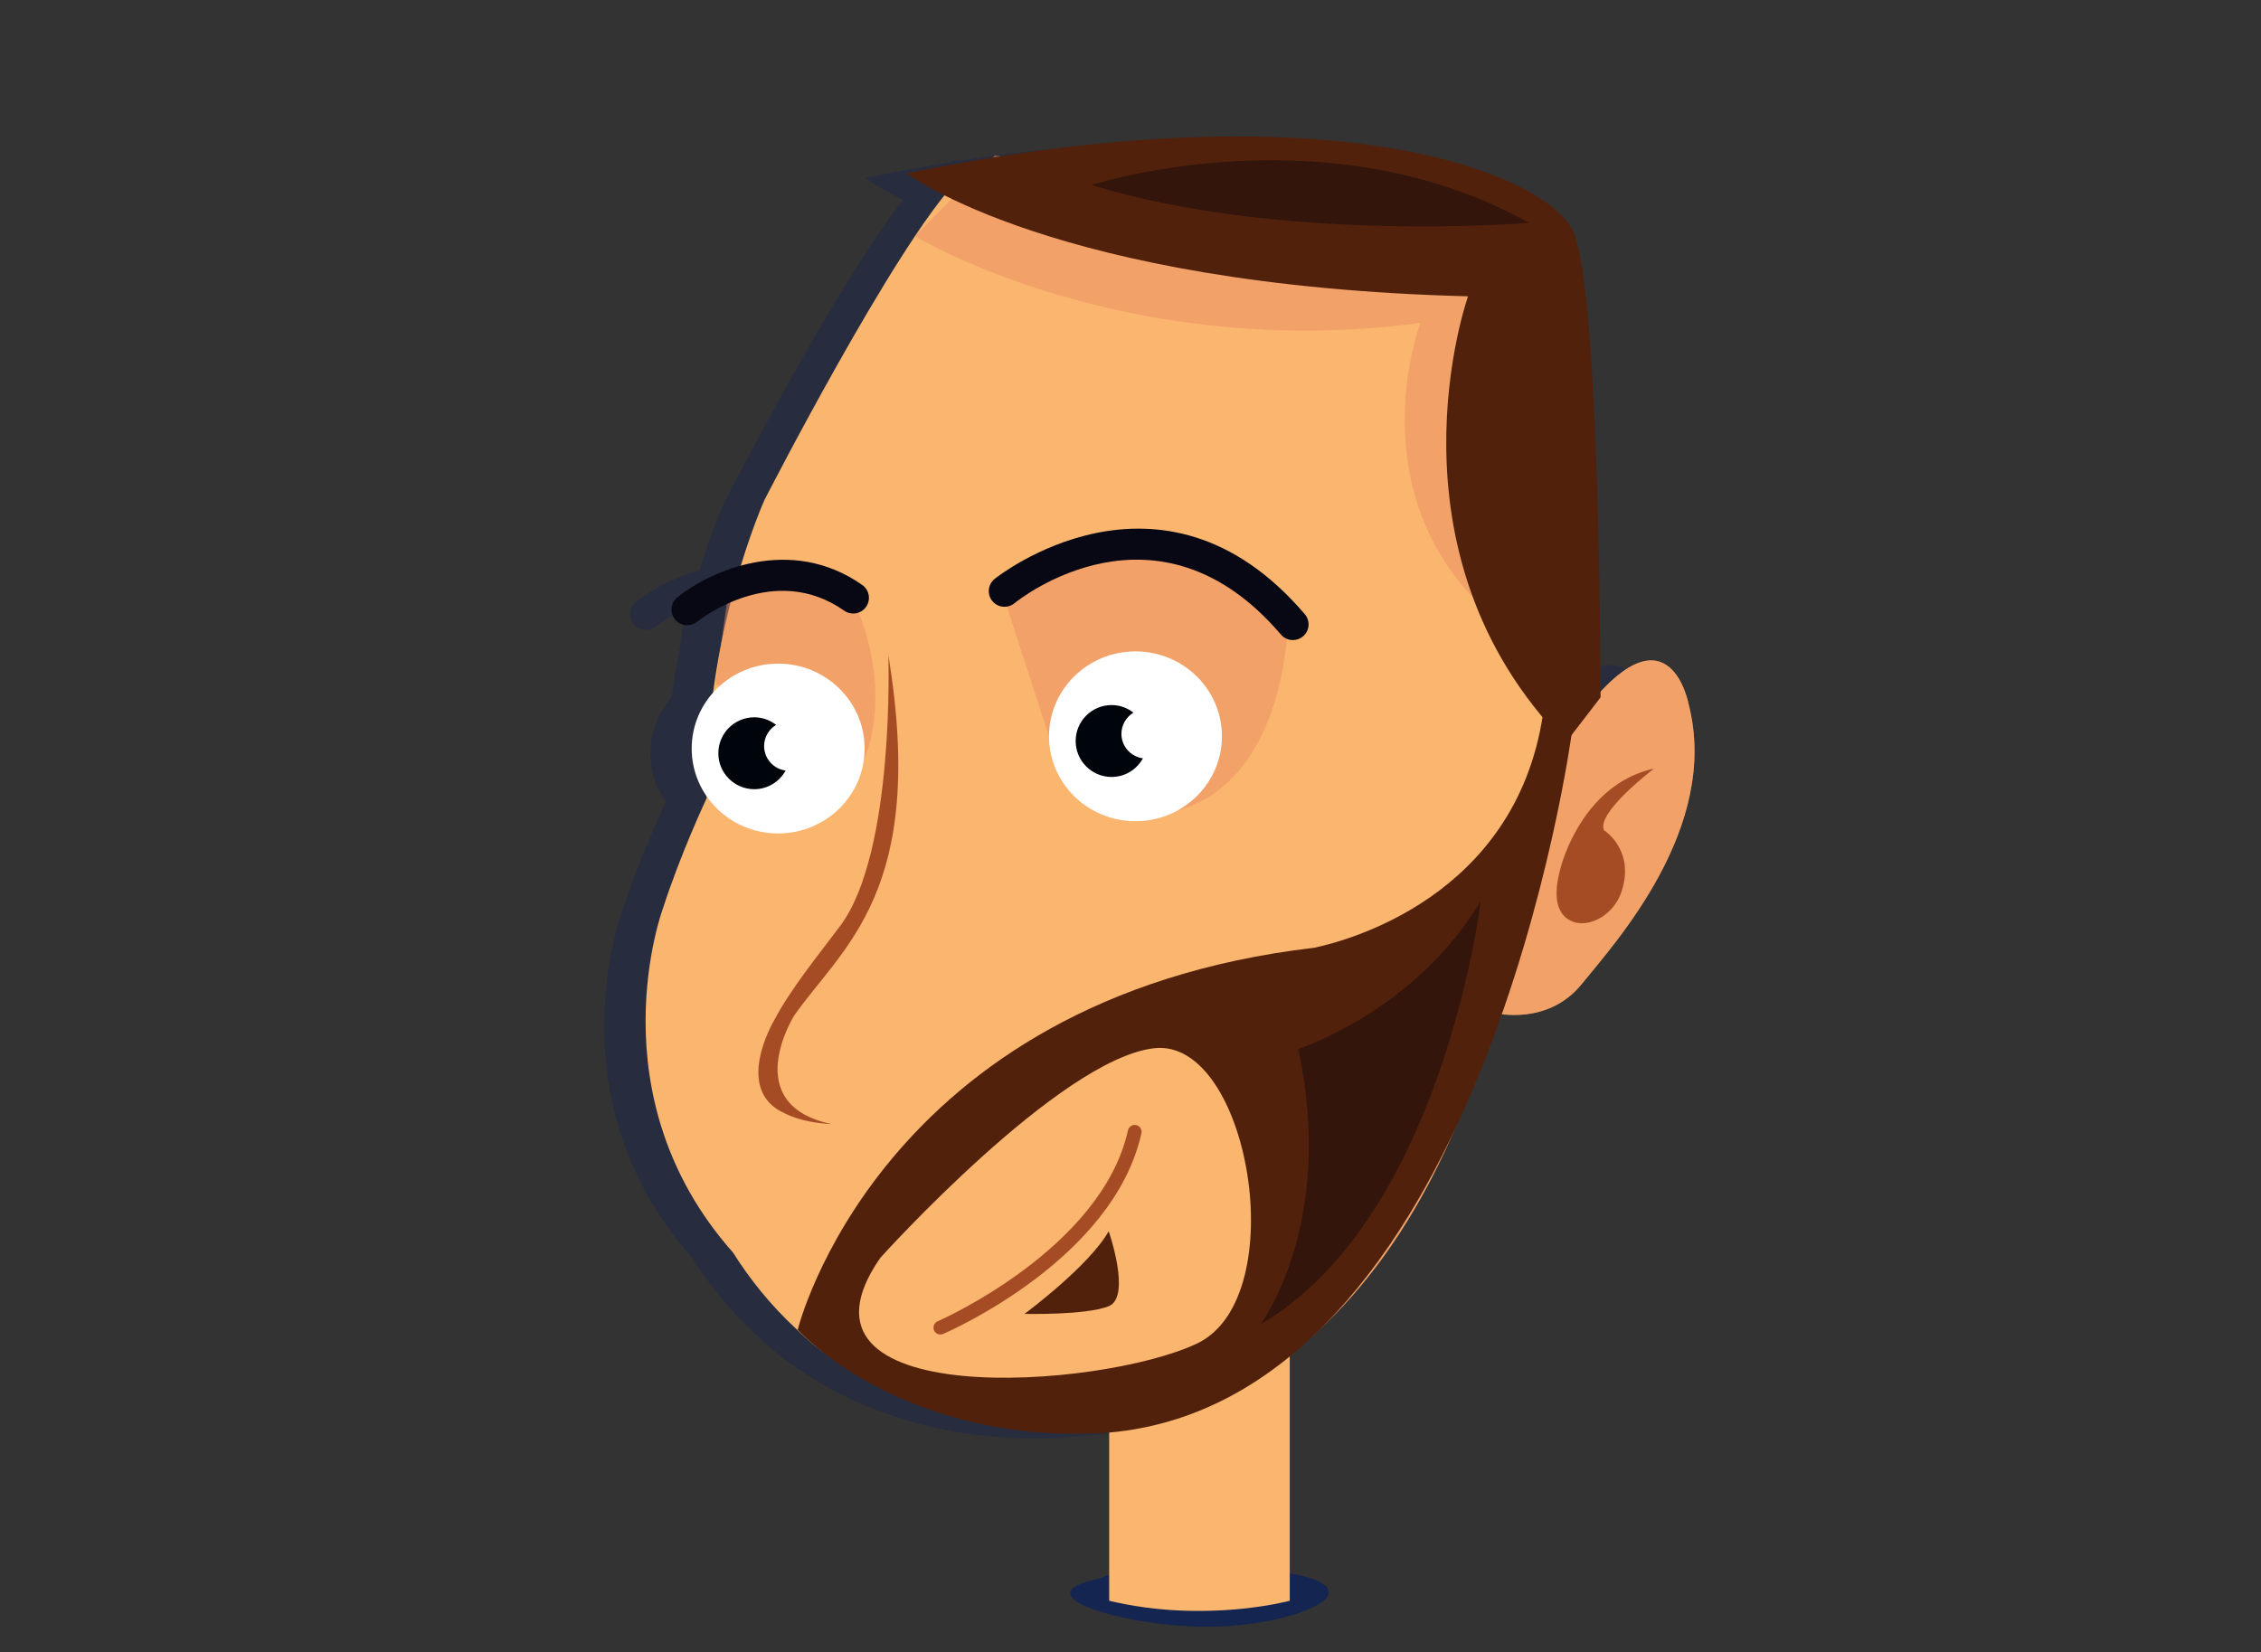 <?xml version="1.0" encoding="utf-8"?>
<!-- Generator: Adobe Illustrator 17.0.0, SVG Export Plug-In . SVG Version: 6.00 Build 0)  -->
<!DOCTYPE svg PUBLIC "-//W3C//DTD SVG 1.1//EN" "http://www.w3.org/Graphics/SVG/1.1/DTD/svg11.dtd">
<svg version="1.1" id="Layer_1" xmlns="http://www.w3.org/2000/svg" xmlns:xlink="http://www.w3.org/1999/xlink" x="0px" y="0px"
	 width="985px" height="720px" viewBox="0 0 985 720" enable-background="new 0 0 985 720" xml:space="preserve">
<rect x="0" y="0" width="985" height="720" fill="#333333" stroke="none"/>
<path opacity="0.4" fill="#142551" enable-background="new    " d="M717.69,309.042c0,0-7.232-39.253-38.418-5.619
	c-0.055-21.716-0.842-178.432-12.148-201.042c-11.231-22.463-89.945-57.19-249.309-32.214l-2.366-0.454l-0.979,0.99
	c-12.039,1.936-24.516,4.199-37.47,6.843c0,0,5.084,3.901,16.441,9.604c-28.787,35.835-78.385,132.724-78.385,132.724
	s-4.865,10.745-10.322,28.654c-11.744,3.222-21.61,8.916-27.663,13.814c-2.93,2.37-3.382,6.659-1.019,9.594
	c1.351,1.675,3.329,2.545,5.327,2.545c1.504,0,3.017-0.492,4.278-1.501c0.51-0.41,5.412-4.261,12.959-7.744l-2.592,18.147
	c-1.277,6.493-2.434,13.35-3.393,20.505c-5.785,6.505-9.297,15.009-9.297,24.324c0,7.719,2.409,14.883,6.525,20.814
	c0.004,0.269,0.005,0.536,0.009,0.804c-1.265,2.694-11.51,24.743-18.98,47.795c-0.001,0-30.527,81.497,30.46,150.208
	c7.14,11.352,16.232,22.859,27.67,33.398c2.054,2.031,4.147,3.947,6.275,5.746c14.556,12.691,56.609,42.739,125.681,39.602
	l82.906-7.124v-26.348c5.377-4.389,10.535-9.122,15.481-14.149c19.285-18.544,38.571-44.616,54.802-81.277
	c8.587-17.793,15.904-36.026,22.104-53.708c6.588,0.846,23.102,1.265,34.716-13.029c11.085-13.645,39.406-45.166,47.212-82.614
	C720.817,335.752,721.127,322.505,717.69,309.042z"/>
<path fill="#FAB56E" d="M319.347,545.788c7.14,11.352,16.232,22.859,27.67,33.398c5.208,5.149,10.66,9.596,16.333,13.129
	c27.558,19.269,65.503,32.508,117.156,30.243c0,0,119.617,2.279,170.882-181.135c0,0,22.784,5.696,37.594-12.531
	c14.81-18.227,60.378-68.353,46.708-121.896c0,0-7.974-43.29-43.29,0c0,0-5.696-177.717-19.366-200.501
	c-13.67-22.784-228.602-56.381-255.943-27.9c-27.341,28.48-84.035,139.233-84.035,139.233s-26.453,58.393-25.189,129.957
	c-1.265,2.694-11.51,24.743-18.98,47.795C288.886,395.58,258.36,477.077,319.347,545.788z"/>
<g>
	<ellipse fill="#142551" cx="521.213" cy="694" rx="48.5" ry="12.5"/>
</g>
<path fill="#F5C79F" d="M-1011.8-1344.207l13.466-27.909l-15.452-9.319l-15.461,32.707
	C-1024.656-1347.094-1018.407-1345.208-1011.8-1344.207z"/>
<path opacity="0.2" fill="#B76E55" enable-background="new    " d="M-1019.186-1370.009c0,0,7.159,8.094,15.589,8.802l1.43-2.459
	l-13.167-11.833L-1019.186-1370.009z"/>
<g>
	<path fill="#F5C79F" d="M-943.453-1417.408c0,0,6.63,14.767,4.219,25.316c-2.411,10.548-13.864,34.96-48.221,33.453
		c0,0-31.645,0.603-45.207-47.919c0,0-6.028,1.507-9.946-3.315c-3.918-4.822-15.973-18.083-12.356-32.247c0,0,2.11-11.452,11.452,0
		c0,0,1.507-47.015,5.123-53.043s60.477-14.916,67.71-7.381c7.233,7.534,22.232,36.834,22.232,36.834
		S-937.726-1442.053-943.453-1417.408z"/>
	<path fill="#CD8667" d="M-951.272-1401.204c0.32-1.415-1.831-5.486-3.348-8.116l-2.488-4.365c-0.525-1.05-0.995-2.125-1.425-3.212
		l-0.009-0.013v-0.009c-5.741-14.546-3.392-31.676-3.362-31.884c0.048-0.331,0.364-0.567,0.683-0.51
		c0.33,0.047,0.558,0.353,0.511,0.682c-0.027,0.191-2.054,14.971,2.263,28.485c0.095,0.197,4.345,8.926,7.22,12.875
		c0.187,0.231,0.377,0.475,0.567,0.737c0.004,0.005,0.009,0.012,0.013,0.017h-0.002c0.603,0.832,1.189,1.797,1.548,2.792
		c0,0,0.631,2.102,0.106,3.884c-0.635,2.081-2.859,5.601-10.64,4.319c-0.049-0.001-0.097,0-0.147-0.002
		c-0.333-0.008-0.597-0.284-0.589-0.617c0.004-0.172,0.074-0.321,0.189-0.427C-951.508-1396.849-951.272-1401.204-951.272-1401.204z
		"/>
	<path fill="#00050C" d="M-989.582-1438.747c0-1.039-0.559-1.94-1.387-2.442c0.7-0.54,1.566-0.873,2.518-0.873
		c2.289,0,4.144,1.855,4.144,4.144s-1.855,4.144-4.144,4.144c-1.561,0-2.904-0.873-3.611-2.148
		C-990.664-1436.111-989.582-1437.297-989.582-1438.747z"/>
	<path fill="#00050C" d="M-950.18-1434.409c0-1.039-0.559-1.94-1.387-2.442c0.699-0.54,1.566-0.873,2.517-0.873
		c2.289,0,4.144,1.855,4.144,4.144c0,2.289-1.855,4.144-4.144,4.144c-1.561,0-2.904-0.873-3.611-2.148
		C-951.262-1431.773-950.18-1432.959-950.18-1434.409z"/>
	<g>
		<path fill="#FFFFFF" d="M-1004.81-1407.582c0,0,3.277,22.175,28.624,29.743c1.233,0.737,2.504,1.443,3.814,2.108l-8.405,6.472
			C-980.777-1369.259-1006.93-1385.663-1004.81-1407.582z"/>
		<path fill="#CD8667" d="M-1006.406-1408.676c-0.002-0.075-0.003-0.127-0.003-0.137c0-0.333,0.27-0.603,0.603-0.603
			s0.603,0.27,0.603,0.603c0,0.007,0,0.04,0.001,0.089c11.777,35.554,42.019,32.485,42.322,32.452
			c0.341-0.049,0.63,0.199,0.667,0.529c0.039,0.33-0.198,0.629-0.529,0.668c-0.047,0.006-0.823,0.086-2.145,0.086
			c-6.915,0-28.777-2.214-39.753-28.781c1.43,8.041,6.494,23.839,24.43,33.447c0.293,0.157,0.404,0.523,0.247,0.816
			c-0.109,0.203-0.317,0.318-0.532,0.318c-0.096,0-0.194-0.023-0.284-0.071c-24.371-13.056-25.572-37.333-25.628-39.402
			C-1006.405-1408.666-1006.406-1408.671-1006.406-1408.676z"/>
	</g>
	<path opacity="0.4" fill="#CC6447" enable-background="new    " d="M-960.709-1448.631c0,0,5.961-9.16,16.38-4.439
		c0,0,5.061,17.748,0.909,33.637c0,0-9.175,5.843-16.408-4.605C-959.828-1424.039-962.795-1440.073-960.709-1448.631z"/>
	<g>
		<path fill="#080714" d="M-939.538-1451.265c0.529,0,1.052-0.23,1.409-0.673c0.625-0.776,0.506-1.911-0.27-2.538
			c-3.754-3.038-13.042-7.245-21.315-1.424c-0.816,0.574-1.013,1.702-0.438,2.519s1.701,1.014,2.519,0.438
			c8.087-5.69,16.605,0.994,16.963,1.281C-940.336-1451.395-939.936-1451.265-939.538-1451.265z"/>
	</g>
	<path opacity="0.2" fill="#CD8667" enable-background="new    " d="M-1054.964-1442.12c0,0,2.11-11.452,11.452,0
		c0,0,1.507-47.015,5.123-53.043c0.892-1.487,5.072-2.919,10.966-4.119c-1.89,17.068-4.575,52.401,1.356,80.358h-0.004
		c0,0,0.869,10.031,7.81,22.27c0.132,0.237,0.265,0.471,0.4,0.704c0.426,0.732,0.881,1.473,1.352,2.217
		c0.007,0.011,0.014,0.024,0.021,0.035l0.007,0.01c7.617,12.025,21.2,25.507,45.36,33.559c-4.767,1.172-10.168,1.762-16.335,1.491
		c0,0-31.645,0.603-45.207-47.919c0,0-6.028,1.507-9.946-3.315C-1046.525-1414.694-1058.58-1427.955-1054.964-1442.12z"/>
	<path fill="#CC6447" d="M-1041.642-1417.083c-1.901,0.699-4.682-0.786-5.57-3.448c-1.609-4.826,2.011-7.105,2.011-7.105
		c0.938-2.011-5.764-7.105-5.764-7.105c5.192,1.154,8.134,5.178,9.745,8.651C-1041.22-1426.089-1037.613-1418.566-1041.642-1417.083
		z"/>
	<path opacity="0.5" fill="#CD8667" enable-background="new    " d="M-965.787-1496.117c0,0-23.902,14.527-58.259,10.007
		c0,0,6.842,17.929-6.078,31.688l-4.771-39.524l59.89-11.49L-965.787-1496.117z"/>
	<path fill="#6B3316" d="M-955.593-1509.295c0,0-26.12,18.886-73.938,20.114c0,0,10.448,29.356-11.251,51.457l-4.018-5.224
		c0,0,0-47.417,3.215-53.846C-1038.372-1503.224-1005.019-1519.385-955.593-1509.295z"/>
	<path opacity="0.5" fill="#CC6447" enable-background="new    " d="M-1009.341-1450.156c10.787-15.118,30.05-6.883,31.858-5.042
		c1.808,1.841,3.471,9.668,3.471,9.668l-0.531,0.209c-1.496-2.112-6.057-7.829-12.386-9.102c-7.801-1.57-21.444,3.102-21.143,19.682
		c0.016,0.898,0.094,1.747,0.208,2.563l-0.438,0.173C-1014.711-1442.232-1009.341-1450.156-1009.341-1450.156z"/>
	<g>
		<g>
			<ellipse opacity="0.6" fill="#84CEEE" enable-background="new    " cx="-947.241" cy="-1433.58" rx="14.064" ry="16.576"/>
			<g>
				<path fill="#080714" d="M-963.716-1433.58c0-9.805,6.849-17.781,15.269-17.781s15.27,7.977,15.27,17.781
					c0,9.805-6.851,17.781-15.27,17.781C-956.867-1415.798-963.716-1423.775-963.716-1433.58z M-961.305-1433.58
					c0,8.475,5.769,15.37,12.858,15.37c7.091,0,12.859-6.895,12.859-15.37s-5.768-15.37-12.859-15.37
					C-955.536-1448.95-961.305-1442.055-961.305-1433.58z"/>
			</g>
			<path fill="#74C9E6" d="M-948.949-1448.029c0.581,0,1.148,0.064,1.708,0.156c-5.96,0.982-10.552,6.998-10.552,14.293
				c0,7.295,4.592,13.311,10.552,14.293c-0.56,0.092-1.127,0.156-1.708,0.156c-6.771,0-12.26-6.469-12.26-14.449
				C-961.208-1441.56-955.72-1448.029-948.949-1448.029z"/>
		</g>
		<g>
			<g>
				<circle opacity="0.6" fill="#84CEEE" enable-background="new    " cx="-992.062" cy="-1437.918" r="17.279"/>
				<path fill="#74C9E6" d="M-991.778-1453.071c0.689,0,1.362,0.062,2.026,0.151c-7.408,0.993-13.126,7.322-13.126,15.001
					s5.718,14.009,13.126,15.001c-0.665,0.089-1.338,0.151-2.026,0.151c-8.368,0-15.152-6.784-15.152-15.152
					S-1000.146-1453.071-991.778-1453.071z"/>
			</g>
			<g>
				<path fill="#080714" d="M-1009.341-1437.918c0-10.193,8.291-18.485,18.484-18.485s18.485,8.292,18.485,18.485
					c0,10.192-8.293,18.484-18.485,18.484C-1001.05-1419.434-1009.341-1427.726-1009.341-1437.918z M-1006.93-1437.918
					c0,8.863,7.211,16.073,16.073,16.073c8.864,0,16.074-7.21,16.074-16.073s-7.211-16.074-16.074-16.074
					S-1006.93-1446.781-1006.93-1437.918z"/>
			</g>
		</g>
		<g>
			<path fill="#080714" d="M-962.493-1438.068l2.038-1.709c-0.171-0.141-4.287-3.44-14.55-1.837l0.533,2.37
				C-965.831-1440.599-962.526-1438.094-962.493-1438.068z"/>
		</g>
	</g>
	<g>
		<path fill="#080714" d="M-1009.342-1449.553c0.511,0,1.019-0.216,1.377-0.635c14.221-16.681,30.053-4.149,30.72-3.608
			c0.775,0.63,1.912,0.511,2.543-0.26c0.63-0.773,0.517-1.909-0.256-2.541c-0.189-0.155-19.218-15.343-35.76,4.063
			c-0.647,0.76-0.557,1.901,0.203,2.549C-1010.175-1449.695-1009.757-1449.553-1009.342-1449.553z"/>
	</g>
</g>
<path fill="none" stroke="#263872" stroke-miterlimit="10" d="M739,806.5"/>
<g>
	<path fill="#142551" d="M578.879,693.843c0,6.904-26.214,15-53,15s-59.667-7.763-59.667-14.667s36.714-10.833,63.5-10.833
		C556.498,683.343,578.879,686.94,578.879,693.843z"/>
</g>
<path fill="#FAB56E" d="M483.212,515.51v182c42,10,78.667,0,78.667,0v-182H483.212z"/>
<path opacity="0.5" fill="#EB8F63" enable-background="new    " d="M688.982,428.9c-14.81,18.227-37.594,12.531-37.594,12.531
	c-51.265,183.414-170.882,181.135-170.882,181.135c-23.31,1.023-43.723-1.207-61.744-5.637
	c170.905-30.429,142.669-81.4,171.462-126.855l0.026-0.037c0.028-0.043,0.052-0.09,0.08-0.132c1.78-2.816,3.501-5.615,5.112-8.382
	c0.508-0.881,1.012-1.768,1.51-2.662c26.239-46.263,59.381-91.694,59.381-91.694l14-12c22.417-105.679-31.608-219.72-38.751-284.236
	c22.279,4.538,38.077,9.95,41.45,15.571c13.67,22.784,19.366,200.501,19.366,200.501c35.316-43.29,43.29,0,43.29,0
	C749.359,360.546,703.79,410.672,688.982,428.9z"/>
<path fill="#A64C25" d="M683.738,367.599c6.087-13.127,17.208-28.34,36.835-32.702c0,0-25.336,19.255-21.789,26.856
	c0,0,13.682,8.614,7.601,26.856c-3.354,10.064-13.869,15.677-21.053,13.034C670.103,396.038,683.739,367.599,683.738,367.599z"/>
<path opacity="0.5" fill="#EB8F63" enable-background="new    " d="M433.449,67.667L659.833,111.1l-18.036,149.401
	c-48.838-52.009-22.976-119.782-22.976-119.782c-129.87,17.088-220.218-37.826-220.218-37.826L433.449,67.667z"/>
<path fill="#51210C" d="M685.124,100.335c12.152,24.303,12.152,203.539,12.152,203.539l-15.19,19.746
	c-82.023-83.542-42.531-194.508-42.531-194.508C458.801,124.473,395,75.5,395,75.5C581.831,37.361,672.972,76.031,685.124,100.335z"
	/>
<path fill="#A64C25" d="M362.299,489.816c-5.798-0.305-13.826-1.37-20.312-4.654c-22.888-9.963-4.828-40.395-4.828-40.395
	c7.228-13.81,19.32-28.573,28.841-41.268c24-32,21-118,21-118c17,103-20,127-41,157C346,442.5,321.598,481.257,362.299,489.816z"/>
<path fill="#51210C" d="M478.973,624.534c166.729-9.796,205.861-305.784,205.861-305.784l-12.667-7.333
	c-12.056,79.57-85.704,98.639-99.703,101.562C382.76,435.207,347.516,579.437,347.516,579.437S391.667,628.5,478.973,624.534z
	 M521.5,585.417c-42,20-184.667,30-138-37.333c0,0,78-86.667,119.333-91.333C544.167,452.083,563.5,565.417,521.5,585.417z"/>
<g>
	<path fill="#A64C25" d="M409.668,581.501c-1.161,0-2.266-0.679-2.756-1.813c-0.656-1.521,0.045-3.286,1.566-3.943
		c0.712-0.308,71.403-31.373,82.926-83.229c0.36-1.618,1.968-2.638,3.579-2.278c1.618,0.359,2.638,1.962,2.278,3.579
		c-12.192,54.866-83.383,86.133-86.407,87.438C410.467,581.422,410.064,581.501,409.668,581.501z"/>
</g>
<path fill="#51210C" d="M446.333,572.5c0,0,28-20.667,36.667-36c0,0,10,28.667,0,32.667S446.333,572.5,446.333,572.5z"/>
<path opacity="0.5" fill="#EB8F63" enable-background="new    " d="M457,320.833l-20-61.667c0,0,74-52.667,124,12.667
	c0,0-0.667,70.667-50.667,82"/>
<g>
	<ellipse fill="#FFFFFF" cx="494.667" cy="320.833" rx="37.667" ry="37"/>
	<path fill="#00050C" d="M497.922,330.428c-2.671,4.82-7.747,8.121-13.648,8.121c-8.651,0-15.664-7.013-15.664-15.664
		s7.013-15.664,15.664-15.664c3.598,0,6.871,1.262,9.516,3.301c-3.131,1.897-5.244,5.303-5.244,9.231
		C488.546,325.234,492.636,329.716,497.922,330.428z"/>
</g>
<g>
	<path fill="#080714" d="M567.672,277.272c2.873-2.449,3.216-6.764,0.768-9.636c-62.529-73.352-134.456-15.944-135.172-15.357
		c-2.919,2.387-3.347,6.684-0.966,9.605c2.383,2.917,6.682,3.365,9.612,0.984c2.521-2.047,62.365-49.418,116.122,13.637
		c1.353,1.586,3.273,2.401,5.204,2.401C564.808,278.906,566.386,278.369,567.672,277.272z"/>
</g>
<path opacity="0.5" fill="#EB8F63" enable-background="new    " d="M311.667,297.833L317,260.5c0,0,47.333-17.333,56.667,5.333
	C383,288.5,385,316.5,373,338.5"/>
<g>
	<path fill="#080714" d="M303.657,270.934c1.353-1.088,33.552-26.351,64.119-4.844c3.093,2.175,7.349,1.432,9.523-1.656
		s1.431-7.351-1.655-9.523c-31.273-22.003-66.382-6.099-80.573,5.385c-2.93,2.37-3.382,6.659-1.019,9.594
		c1.351,1.675,3.329,2.545,5.327,2.545C300.883,272.435,302.396,271.943,303.657,270.934z"/>
</g>
<g>
	<ellipse fill="#FFFFFF" cx="339" cy="326.167" rx="37.667" ry="37"/>
	<path fill="#00050C" d="M342.255,335.761c-2.671,4.82-7.747,8.121-13.648,8.121c-8.651,0-15.664-7.013-15.664-15.664
		s7.013-15.664,15.664-15.664c3.598,0,6.871,1.262,9.516,3.301c-3.131,1.897-5.244,5.303-5.244,9.231
		C332.879,330.567,336.969,335.049,342.255,335.761z"/>
</g>
<path fill="#33150B" d="M549.088,577.08c0,0,32.998-43.498,16.499-119.994c0,0,50.997-16.499,79.496-64.497
	C645.083,392.589,628.584,530.582,549.088,577.08z"/>
<path fill="#33150B" d="M475.591,80.604c0,0,101.995-32.998,190.49,16.499C666.082,97.104,558.087,106.103,475.591,80.604z"/>
</svg>
